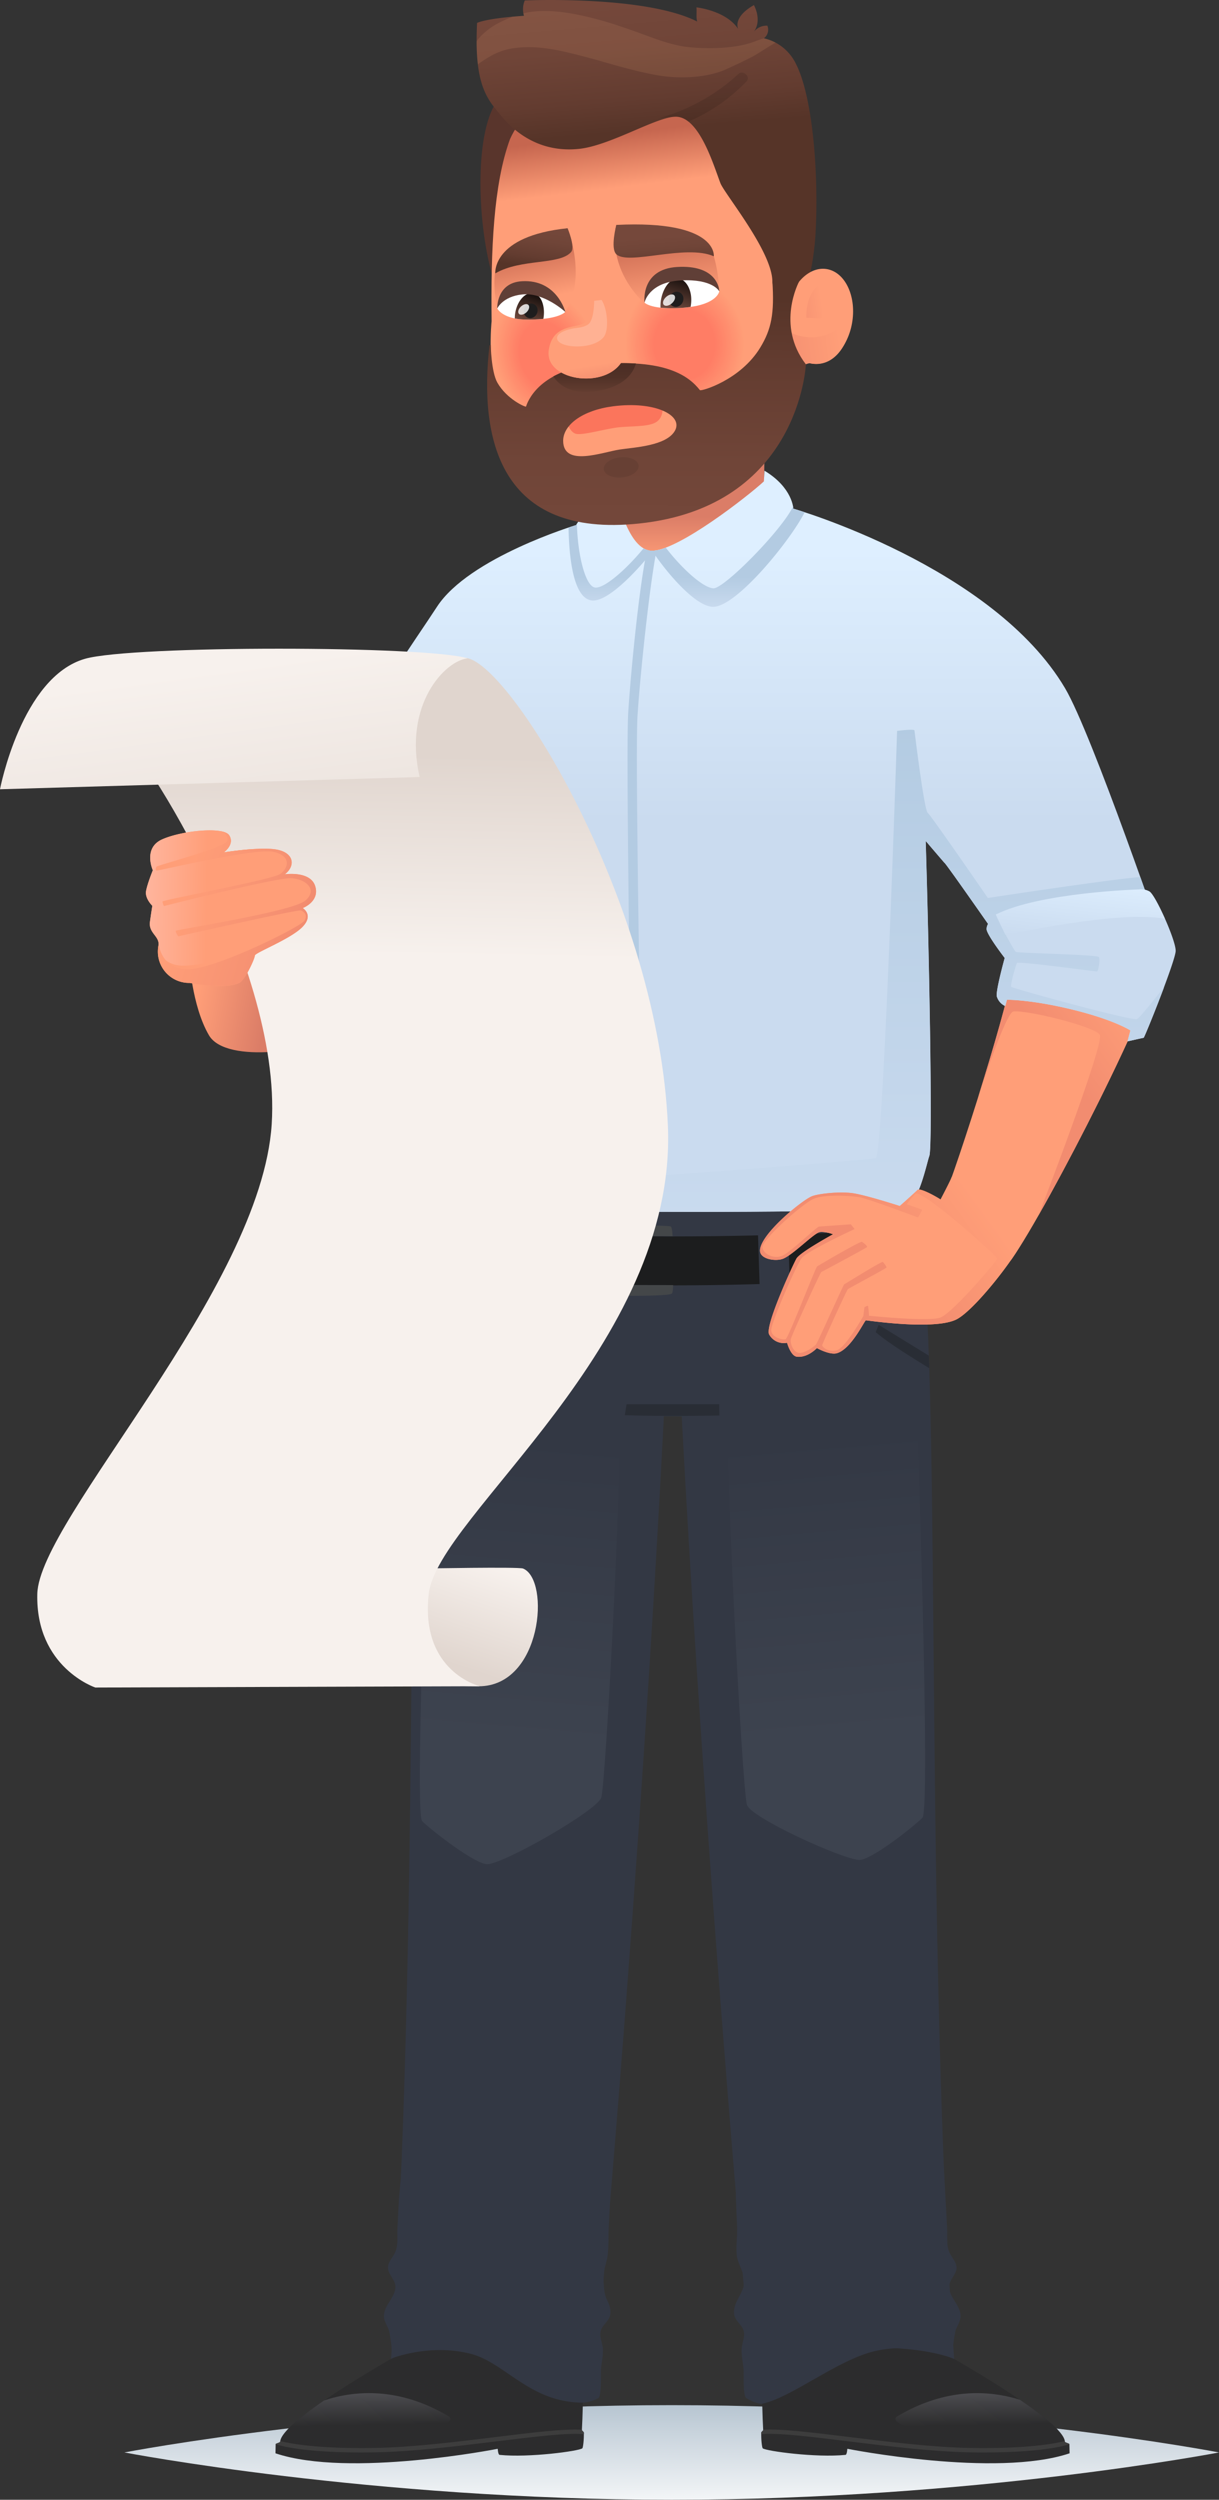 <svg xmlns="http://www.w3.org/2000/svg" xmlns:xlink="http://www.w3.org/1999/xlink" viewBox="0 0 706.68 1448.84"><rect x="0" y="0" width="706.68" height="1448.84" fill="#333333" stroke="none"/><defs><style>.cls-1{fill:url(#Áåçûìÿííûé_ãðàäèåíò_487);}.cls-2{fill:url(#Áåçûìÿííûé_ãðàäèåíò_487-2);}.cls-3{fill:#ff9e78;}.cls-4{fill:url(#Áåçûìÿííûé_ãðàäèåíò_11);}.cls-5{fill:#2c2c2d;}.cls-6{fill:#333844;}.cls-7{fill:#292d35;}.cls-8{fill:url(#Áåçûìÿííûé_ãðàäèåíò_6);}.cls-9{fill:#1c1d1e;}.cls-10{fill:url(#Áåçûìÿííûé_ãðàäèåíò_501);}.cls-11{fill:#3d3d3d;}.cls-12{fill:url(#Áåçûìÿííûé_ãðàäèåíò_486);}.cls-13{fill:url(#Áåçûìÿííûé_ãðàäèåíò_486-2);}.cls-14{fill:url(#Áåçûìÿííûé_ãðàäèåíò_501-2);}.cls-15{fill:url(#Áåçûìÿííûé_ãðàäèåíò_20);}.cls-16{fill:url(#Áåçûìÿííûé_ãðàäèåíò_20-2);}.cls-17{fill:url(#Áåçûìÿííûé_ãðàäèåíò_7);}.cls-18{fill:url(#Áåçûìÿííûé_ãðàäèåíò_7-2);}.cls-19{fill:url(#Áåçûìÿííûé_ãðàäèåíò_29);}.cls-20{fill:url(#Áåçûìÿííûé_ãðàäèåíò_29-2);}.cls-21{fill:#cadbef;}.cls-22{fill:url(#Áåçûìÿííûé_ãðàäèåíò_7-3);}.cls-23{fill:url(#Áåçûìÿííûé_ãðàäèåíò_6-2);}.cls-24{fill:url(#Áåçûìÿííûé_ãðàäèåíò_41);}.cls-25{fill:url(#Áåçûìÿííûé_ãðàäèåíò_41-2);}.cls-26{fill:url(#Áåçûìÿííûé_ãðàäèåíò_41-3);}.cls-27{fill:url(#Áåçûìÿííûé_ãðàäèåíò_440);}.cls-28{fill:url(#Áåçûìÿííûé_ãðàäèåíò_29-3);}.cls-29{fill:url(#Áåçûìÿííûé_ãðàäèåíò_29-4);}.cls-30{fill:#59352c;}.cls-31{fill:#3e1208;}.cls-32{fill:url(#Áåçûìÿííûé_ãðàäèåíò_16);}.cls-33{fill:url(#Áåçûìÿííûé_ãðàäèåíò_57);}.cls-34{opacity:0.44;}.cls-35{fill:#ff9d77;}.cls-36{fill:#ff9c77;}.cls-37{fill:#ff9b76;}.cls-38{fill:#ff9a76;}.cls-39{fill:#ff9975;}.cls-40{fill:#ff9875;}.cls-41{fill:#ff9774;}.cls-42{fill:#ff9674;}.cls-43{fill:#ff9573;}.cls-44{fill:#ff9472;}.cls-45{fill:#ff9372;}.cls-46{fill:#ff9271;}.cls-47{fill:#ff9171;}.cls-48{fill:#ff9070;}.cls-49{fill:#ff8f70;}.cls-50{fill:#ff8e6f;}.cls-51{fill:#ff8d6f;}.cls-52{fill:#ff8c6e;}.cls-53{fill:#ff8b6e;}.cls-54{fill:#ff8a6d;}.cls-55{fill:#ff896c;}.cls-56{fill:#ff886c;}.cls-57{fill:#ff876b;}.cls-58{fill:#ff866b;}.cls-59{fill:#ff856a;}.cls-60{fill:#ff846a;}.cls-61{fill:#ff8369;}.cls-62{fill:#ff8269;}.cls-63{fill:#ff8168;}.cls-64{fill:#ff8067;}.cls-65{fill:#ff7f67;}.cls-66{fill:#ff7e66;}.cls-67{fill:#ff7d66;}.cls-68{fill:#ff7c65;}.cls-69{fill:#ff7b65;}.cls-70{fill:#ff7a64;}.cls-71{fill:#ff7964;}.cls-72{fill:#ff7863;}.cls-73{fill:#ff7762;}.cls-74{fill:#ff7661;}.cls-75{fill:#ff7561;}.cls-76{fill:#ff7460;}.cls-77{fill:#ff7360;}.cls-78{fill:#ff725f;}.cls-79{fill:#ff715f;}.cls-80{fill:#ff705e;}.cls-81{fill:#ff6f5e;}.cls-82{fill:#ff6e5d;}.cls-83{fill:#ff6d5c;}.cls-84{fill:#ff6c5c;}.cls-85{fill:#ff6b5b;}.cls-86{fill:#ff6a5b;}.cls-87{fill:#ff695a;}.cls-88{fill:#ff685a;}.cls-89{fill:#ff6759;}.cls-90{fill:#ff6659;}.cls-91{fill:#ff6558;}.cls-92{fill:#ff6457;}.cls-93{fill:#ff6357;}.cls-94{fill:#ff6256;}.cls-95{fill:#ff6156;}.cls-96{fill:#ff6055;}.cls-97{fill:#ff5f55;}.cls-98{fill:#ff5e54;}.cls-99{fill:#ff5d54;}.cls-100{fill:#ff5c53;}.cls-101{fill:#ff5b53;}.cls-102{fill:#ff5a52;}.cls-103{fill:#ff5951;}.cls-104{fill:#ff5851;}.cls-105{fill:#ff5750;}.cls-106{fill:#ff5650;}.cls-107{fill:#ff554f;}.cls-108{fill:#ff544f;}.cls-109{fill:#ff534e;}.cls-110{fill:#ff524e;}.cls-111{fill:#ff514d;}.cls-112{fill:url(#Áåçûìÿííûé_ãðàäèåíò_29-5);}.cls-113{fill:url(#Áåçûìÿííûé_ãðàäèåíò_29-6);}.cls-114{fill:#7c302a;}.cls-115{fill:#ffbc80;}.cls-115,.cls-131{opacity:0.11;}.cls-116{fill:url(#Áåçûìÿííûé_ãðàäèåíò_16-2);}.cls-117{fill:url(#Áåçûìÿííûé_ãðàäèåíò_16-3);}.cls-118,.cls-128,.cls-130{fill:#fff;}.cls-119{fill:#fb755c;}.cls-120{fill:url(#Áåçûìÿííûé_ãðàäèåíò_12);}.cls-121{fill:url(#Áåçûìÿííûé_ãðàäèåíò_12-2);}.cls-122{fill:#603f37;}.cls-123{fill:url(#Áåçûìÿííûé_ãðàäèåíò_57-2);}.cls-124{fill:url(#Áåçûìÿííûé_ãðàäèåíò_57-3);}.cls-125{fill:url(#Áåçûìÿííûé_ãðàäèåíò_57-4);}.cls-126{fill:#1e1d1d;}.cls-127{fill:url(#Áåçûìÿííûé_ãðàäèåíò_24);}.cls-128{opacity:0.82;}.cls-129{fill:url(#Áåçûìÿííûé_ãðàäèåíò_29-7);}.cls-130{opacity:0.2;}.cls-132{opacity:0.08;}</style><linearGradient id="Áåçûìÿííûé_ãðàäèåíò_487" x1="130.99" y1="576.17" x2="90.65" y2="569.32" gradientTransform="matrix(1.01, 0, -0.01, 0.99, 30.02, 5.18)" gradientUnits="userSpaceOnUse"><stop offset="0" stop-color="#db7d67"/><stop offset="1" stop-color="#ff9e78"/></linearGradient><linearGradient id="Áåçûìÿííûé_ãðàäèåíò_487-2" x1="439.05" y1="299.47" x2="439.05" y2="325.65" gradientTransform="matrix(1, 0, 0.02, 1, -43.03, 0)" xlink:href="#Áåçûìÿííûé_ãðàäèåíò_487"/><linearGradient id="Áåçûìÿííûé_ãðàäèåíò_11" x1="389.41" y1="1459.82" x2="389.41" y2="1377.75" gradientUnits="userSpaceOnUse"><stop offset="0" stop-color="#fff"/><stop offset="1" stop-color="#a5b7c6"/></linearGradient><linearGradient id="Áåçûìÿííûé_ãðàäèåíò_6" x1="413.43" y1="319.23" x2="413.43" y2="476.29" gradientUnits="userSpaceOnUse"><stop offset="0" stop-color="#deefff"/><stop offset="1" stop-color="#cadbef"/></linearGradient><linearGradient id="Áåçûìÿííûé_ãðàäèåíò_501" x1="-2437.34" y1="1006.55" x2="-2422.1" y2="832.34" gradientTransform="matrix(-1, 0, 0, 1, -1948.78, 0)" gradientUnits="userSpaceOnUse"><stop offset="0" stop-color="#3d434f"/><stop offset="1" stop-color="#333844"/></linearGradient><linearGradient id="Áåçûìÿííûé_ãðàäèåíò_486" x1="213.41" y1="1378.43" x2="213.91" y2="1405.52" gradientUnits="userSpaceOnUse"><stop offset="0" stop-color="#5b5b60"/><stop offset="1" stop-color="#2c2c2d"/></linearGradient><linearGradient id="Áåçûìÿííûé_ãðàäèåíò_486-2" x1="565.7" y1="1378.4" x2="566.2" y2="1405.61" xlink:href="#Áåçûìÿííûé_ãðàäèåíò_486"/><linearGradient id="Áåçûìÿííûé_ãðàäèåíò_501-2" x1="292.59" y1="1008.34" x2="307.97" y2="832.46" gradientTransform="matrix(1, 0, 0, 1, 0, 0)" xlink:href="#Áåçûìÿííûé_ãðàäèåíò_501"/><linearGradient id="Áåçûìÿííûé_ãðàäèåíò_20" x1="321.44" y1="730.53" x2="349.82" y2="730.53" gradientUnits="userSpaceOnUse"><stop offset="0" stop-color="#5f6163"/><stop offset="1" stop-color="#444749"/></linearGradient><linearGradient id="Áåçûìÿííûé_ãðàäèåíò_20-2" x1="337.1" y1="729.63" x2="349.61" y2="729.63" xlink:href="#Áåçûìÿííûé_ãðàäèåíò_20"/><linearGradient id="Áåçûìÿííûé_ãðàäèåíò_7" x1="398.03" y1="334.47" x2="398.03" y2="353.3" gradientUnits="userSpaceOnUse"><stop offset="0" stop-color="#b3cbe2"/><stop offset="1" stop-color="#cadbef"/></linearGradient><linearGradient id="Áåçûìÿííûé_ãðàäèåíò_7-2" x1="372.2" y1="544.78" x2="372.2" y2="695.39" xlink:href="#Áåçûìÿííûé_ãðàäèåíò_7"/><linearGradient id="Áåçûìÿííûé_ãðàäèåíò_29" x1="615.72" y1="617.58" x2="659.72" y2="585.79" gradientUnits="userSpaceOnUse"><stop offset="0" stop-color="#f28c70"/><stop offset="1" stop-color="#ff9e78"/></linearGradient><linearGradient id="Áåçûìÿííûé_ãðàäèåíò_29-2" x1="559.12" y1="660.4" x2="559.13" y2="660.4" xlink:href="#Áåçûìÿííûé_ãðàäèåíò_29"/><linearGradient id="Áåçûìÿííûé_ãðàäèåíò_7-3" x1="460.05" y1="418.85" x2="460.05" y2="719.09" xlink:href="#Áåçûìÿííûé_ãðàäèåíò_7"/><linearGradient id="Áåçûìÿííûé_ãðàäèåíò_6-2" x1="628.92" y1="507.23" x2="624.71" y2="546.3" xlink:href="#Áåçûìÿííûé_ãðàäèåíò_6"/><linearGradient id="Áåçûìÿííûé_ãðàäèåíò_41" x1="235.14" y1="955.47" x2="255.12" y2="896.61" gradientUnits="userSpaceOnUse"><stop offset="0" stop-color="#e0d5ce"/><stop offset="1" stop-color="#f7f1ed"/></linearGradient><linearGradient id="Áåçûìÿííûé_ãðàäèåíò_41-2" x1="204.91" y1="436.88" x2="202.66" y2="553.33" xlink:href="#Áåçûìÿííûé_ãðàäèåíò_41"/><linearGradient id="Áåçûìÿííûé_ãðàäèåíò_41-3" x1="157.23" y1="576.97" x2="131.08" y2="386.83" xlink:href="#Áåçûìÿííûé_ãðàäèåíò_41"/><linearGradient id="Áåçûìÿííûé_ãðàäèåíò_440" x1="53.03" y1="520.55" x2="94.13" y2="520.76" gradientTransform="matrix(1.01, 0, -0.01, 0.99, 30.02, 5.18)" gradientUnits="userSpaceOnUse"><stop offset="0" stop-color="#ffb9a4"/><stop offset="1" stop-color="#ff9e78"/></linearGradient><linearGradient id="Áåçûìÿííûé_ãðàäèåíò_29-3" x1="148.5" y1="541.67" x2="79.19" y2="521.9" gradientTransform="matrix(1.01, 0, -0.01, 0.99, 30.02, 5.18)" xlink:href="#Áåçûìÿííûé_ãðàäèåíò_29"/><linearGradient id="Áåçûìÿííûé_ãðàäèåíò_29-4" x1="509.46" y1="731.16" x2="563.99" y2="691.76" xlink:href="#Áåçûìÿííûé_ãðàäèåíò_29"/><linearGradient id="Áåçûìÿííûé_ãðàäèåíò_16" x1="2171.3" y1="374.84" x2="2171.3" y2="405.59" gradientTransform="matrix(0.99, -0.12, 0.15, 0.99, -1860.43, -31.25)" gradientUnits="userSpaceOnUse"><stop offset="0" stop-color="#c6664f"/><stop offset="1" stop-color="#ff9e78"/></linearGradient><linearGradient id="Áåçûìÿííûé_ãðàäèåíò_57" x1="2201.09" y1="176.59" x2="2200.62" y2="252.43" gradientTransform="matrix(1, -0.09, 0.12, 0.99, -1848.91, 23.21)" gradientUnits="userSpaceOnUse"><stop offset="0" stop-color="#75483b"/><stop offset="0.35" stop-color="#704538"/><stop offset="0.75" stop-color="#633c30"/><stop offset="1" stop-color="#563428"/></linearGradient><linearGradient id="Áåçûìÿííûé_ãðàäèåíò_29-5" x1="2250.77" y1="514.31" x2="2294.24" y2="514.31" gradientTransform="matrix(0.99, -0.12, 0.15, 0.99, -1860.43, -31.25)" xlink:href="#Áåçûìÿííûé_ãðàäèåíò_29"/><linearGradient id="Áåçûìÿííûé_ãðàäèåíò_29-6" x1="2266.79" y1="493.04" x2="2286.85" y2="493.04" gradientTransform="matrix(0.99, -0.12, 0.15, 0.99, -1860.43, -31.25)" xlink:href="#Áåçûìÿííûé_ãðàäèåíò_29"/><linearGradient id="Áåçûìÿííûé_ãðàäèåíò_16-2" x1="383.69" y1="133.7" x2="390.01" y2="174.77" gradientTransform="matrix(1, 0, 0, 1, 0, 0)" xlink:href="#Áåçûìÿííûé_ãðàäèåíò_16"/><linearGradient id="Áåçûìÿííûé_ãðàäèåíò_16-3" x1="305.91" y1="139.89" x2="312.72" y2="173.23" gradientTransform="matrix(1, 0, 0, 1, 0, 0)" xlink:href="#Áåçûìÿííûé_ãðàäèåíò_16"/><linearGradient id="Áåçûìÿííûé_ãðàäèåíò_12" x1="305.13" y1="187.23" x2="312.68" y2="167.09" gradientUnits="userSpaceOnUse"><stop offset="0" stop-color="#704a3e"/><stop offset="1"/></linearGradient><linearGradient id="Áåçûìÿííûé_ãðàäèåíò_12-2" x1="390.52" y1="179.26" x2="397.92" y2="156.81" xlink:href="#Áåçûìÿííûé_ãðàäèåíò_12"/><linearGradient id="Áåçûìÿííûé_ãðàäèåíò_57-2" x1="2177.02" y1="-103.14" x2="2176.32" y2="-78.6" gradientTransform="matrix(0.89, 0.1, 0.08, 1.04, -1616.67, 19.98)" xlink:href="#Áåçûìÿííûé_ãðàäèåíò_57"/><linearGradient id="Áåçûìÿííûé_ãðàäèåíò_57-3" x1="2134.88" y1="311.01" x2="2134.32" y2="330.71" gradientTransform="matrix(1.06, -0.11, 0.25, 0.98, -1957.71, 67.39)" xlink:href="#Áåçûìÿííûé_ãðàäèåíò_57"/><linearGradient id="Áåçûìÿííûé_ãðàäèåíò_57-4" x1="374.13" y1="318.32" x2="375.02" y2="173.13" gradientTransform="matrix(1, 0, 0, 1, 0, 0)" xlink:href="#Áåçûìÿííûé_ãðàäèåíò_57"/><linearGradient id="Áåçûìÿííûé_ãðàäèåíò_24" x1="344.7" y1="212.64" x2="344.7" y2="227.61" gradientUnits="userSpaceOnUse"><stop offset="0" stop-color="#4c2e25"/><stop offset="0.39" stop-color="#513127"/><stop offset="0.83" stop-color="#5e3a2e"/><stop offset="1" stop-color="#663f32"/></linearGradient><linearGradient id="Áåçûìÿííûé_ãðàäèåíò_29-7" x1="2084.51" y1="517.28" x2="2084.15" y2="506.52" gradientTransform="matrix(0.99, -0.12, 0.15, 0.99, -1806.68, -37.94)" xlink:href="#Áåçûìÿííûé_ãðàäèåíò_29"/></defs><g id="Layer_2" data-name="Layer 2"><g id="Ñëîé_1" data-name="Ñëîé 1"><path class="cls-1" d="M109.5,554.68c.21.88,1.6,28.17,11.64,45.36s63.11,8.46,71.75-.21C216.69,576,174,544.74,173,542.09S109.5,554.68,109.5,554.68Z"/><path class="cls-2" d="M468.87,312.24a250,250,0,0,0-26.13-4.13l.57-64.14c.14-17.48-18.48-24.65-42.48-24.26h0c-23,.38-43,15-43.13,32.47l-.5,57.23a228.08,228.08,0,0,0-28.84,6.13L336,368.12H476.6Z"/><path class="cls-3" d="M519,319.69s59.27,30.79,77.17,57.48,75,156.79,75.72,177.17c.64,18.62-64.6,145.9-85.26,175.27-11.09,15.76-44.91-23.2-39.47-35.23,5.95-13.15,42.16-123.94,41.8-143.37-.32-17.48-79.31-112.62-79.31-112.62Z"/><path class="cls-4" d="M706.68,1421.41s-142,27.43-317.27,27.43-317.28-27.43-317.28-27.43S214.18,1394,389.41,1394,706.68,1421.41,706.68,1421.41Z"/><path class="cls-5" d="M244.21,1357.29c-1.06.53-80.88,44.11-81.78,57.83,0,.56-2.28,1-2.62,1.4l-.11,5.39c42.76,14.38,128.84-2.61,128.84-2.61s.2,3.43,1.06,3.52c17,1.74,46-2.19,48-3.8.4-.34,1-5,.84-9.1,0-.39-1.11-1.31-1.11-1.31.92-16.17.9-47.38,1-48.11C341.19,1346.46,250.77,1333.09,244.21,1357.29Z"/><path class="cls-5" d="M535.56,1357.29c1.06.53,80.88,44.11,81.78,57.83,0,.56,2.28,1,2.61,1.4l.12,5.39c-42.77,14.38-128.85-2.61-128.85-2.61s-.19,3.43-1.05,3.52c-17.05,1.74-46-2.19-48-3.8-.41-.34-1-5-.84-9.1,0-.39,1.11-1.31,1.11-1.31-.93-16.17-.9-47.38-1.05-48.11C438.58,1346.46,529,1333.09,535.56,1357.29Z"/><path class="cls-6" d="M344.61,1380.76c28.47-315.35,41.28-566.42,43.67-636.7l-143.56-15.9c-9.9,110.46-1.22,395.45-18,639,0,0,13.62-7.76,40.9-6.34,26,1.35,55.68,17.51,70.36,22Z"/><path class="cls-6" d="M436.13,1380.68c-28.47-315.35-42.07-566.34-44.45-636.62l143.55-15.9c9.91,110.46,1.14,395.51,17.9,639,0,0-14-6-40.82-6.4-15.17-.24-55.92,17.51-70.6,22Z"/><path class="cls-6" d="M246,697c-4.22,80.14-5.39,117.74-5.39,117.74s83.48,6.86,174,6.12c58.83-.48,109,3.89,112.87-20,3.45-21.62,6-47.43,8-102.25l-6-5.44c-14.72,1.51-63,7.17-141.53,6.19-86.29-1.08-124.56-6.67-135.48-7.61C250.86,691.55,246.11,695.33,246,697Z"/><path class="cls-7" d="M363.23,813.88l-1,6.36c23.89.81,54.83.17,54.83.17l-.12-6.54Z"/><path class="cls-8" d="M617.47,398.94c-41.79-70.77-157.56-104.13-157.56-104.13s-.35-12.14-16.74-22l-.33,6.2c-8.93,8.29-49.76,40.25-64.85,40.2-13.95,0-20.45-32-20.45-32s-16.46,5-23.59,17.12c0,0-62.05,18.74-80.63,47.36C231,386.07,121.14,538.89,159.13,579.47c28.85,30.82,86.26,24.09,86.26,24.09s-2.07,73.17.54,78.26,6.9,13.88,13,17.06c7.9,4.11,242.08,4.94,265.93.78,7.6-1.32,12.53-26.29,13.86-29.65,2.17-5.49-.36-127.16-2.09-182.59,6.29,7.36,10.82,12.65,10.82,12.62,0-1.09,39.23,55.4,39.23,55.4,42.09,2.87,89-5.36,89-5.36S633.24,425.66,617.47,398.94Z"/><path class="cls-7" d="M241.22,793.5c6.76-4.41,20.14-13.79,28.31-21.31-.91-1.29-1.84-2.57-2.76-3.85-4.71,3.48-20.24,14.22-25.3,17.71C241.39,788.5,241.3,791,241.22,793.5Z"/><path class="cls-9" d="M388,716.63c-75.31,0-122-3.35-142.54-5.27-2.51-.05-4.09,27.14-1.24,28.4,21.91,2,68.62,5.24,143.78,5.24,65.77,0,121.07-3.81,148.14-5.81,2.37.2,1.5-27.8-1.08-27.8C509.84,713.32,456,716.63,388,716.63Z"/><polygon class="cls-6" points="313.37 754.76 296.24 753.87 299.5 706.48 316.63 707.36 313.37 754.76"/><polygon class="cls-6" points="458.14 753.48 440.65 754.3 439.19 707.76 456.67 706.93 458.14 753.48"/><path class="cls-7" d="M509.39,767.87c-1.06,2.51-.71,1.71-1.72,4.25,8.25,7.06,23.22,16,31,20.87.06-3.35-.19-4.27-.24-7.29Z"/><path class="cls-10" d="M531.61,820.55s8,228.07,3.14,233S504.5,1078.68,497.8,1078c-10.83-1-62-24.32-64.75-31.83s-14-222.52-10-222.41S531.61,820.55,531.61,820.55Z"/><path class="cls-6" d="M426.59,1271c-.18,0,.7,19.34.74,20.45.2,5.2-.86,11-.15,16,.77,5.4,4.64,10,4.23,15.66-.25,3.53-2.26,6.65-3.86,9.81s-2.82,6.91-1.46,10.17c1.14,2.73,3.89,4.57,4.87,7.36,1.29,3.68-.79,7.18-1,10.81-.28,4,.88,8.44,1.14,12.57.13,2-.5,15,1.61,16.19s7,3.61,9.25,3.14c17.12-3.65,43.5-25.36,65.11-30.45,24.57-5.78,46.11,4.5,46.11,4.5-2.18-.62.37-15.68,1-17.16,1-2.29,2.43-4.47,2.67-7,.66-6.84-7.93-12.37-6.44-19.09.76-3.43,4.08-6.06,4.13-9.58,0-2.9-2.14-5.26-3.57-7.79-2.74-4.87-1.61-10-1.9-15.26s-.57-10.73-.86-16.09c0-.8-.9-15.1-.82-15.11Z"/><path class="cls-6" d="M353.85,1270.09c.18,0-1,21.11-1,22.22-.19,5.21.07,10.1-.64,15.12-.77,5.4-2.76,8.75-2.35,14.38.25,3.53.38,7.93,2,11.09s2.82,6.91,1.46,10.17c-1.14,2.73-3.89,4.57-4.87,7.36-1.29,3.68.79,7.18,1.05,10.81.28,4-.88,8.44-1.14,12.57-.12,2,.5,15-1.61,16.19a23.51,23.51,0,0,1-8.67,2.56c-30.93,0-45.27-23.21-65.12-28.29-24.46-6.26-46.68,2.92-46.68,2.92,2.18-.62-.37-15.68-1-17.16-1-2.29-2.43-4.47-2.67-7-.66-6.84,7.94-12.37,6.44-19.09-.76-3.43-4.08-6.06-4.13-9.58,0-2.9,2.14-5.26,3.57-7.79,2.74-4.87,1.61-10,1.9-15.26s.58-10.73.86-16.09c0-.8,1.48-16.28,1.39-16.29Z"/><path class="cls-11" d="M287.38,1412.48c-22.84,2.8-48.71,6-70.36,6.34-32.86.56-49-2.58-54.54-4,0,.11,0,.22,0,.32,0,.56-2.28,1-2.62,1.4v.15c2.83.93,16.45,4.74,49.47,4.74q3.72,0,7.79-.07c21.77-.37,47.72-3.55,70.61-6.36,22.15-2.72,41.29-5.07,50.76-4.16l0-.9c0-.39-1.11-1.31-1.11-1.31s0-.27,0-.4C327.21,1407.59,308.67,1409.86,287.38,1412.48Z"/><path class="cls-11" d="M492.37,1412.48c22.83,2.8,48.7,6,70.34,6.34,32.86.56,49-2.59,54.59-4,0,.1,0,.22,0,.32,0,.56,2.28,1,2.61,1.4v.14c-2.83.93-16.5,4.75-49.51,4.75-2.48,0-5.08,0-7.78-.07-21.77-.37-47.72-3.55-70.6-6.36-22.14-2.72-41.28-5.07-50.74-4.16,0-.3,0-.6,0-.9s1.11-1.31,1.11-1.31,0-.27,0-.4C452.55,1407.59,471.09,1409.86,492.37,1412.48Z"/><path class="cls-12" d="M259.94,1400.39c-28.3-16.8-53.81-15.12-72-9.15-9,6.15-16.79,12.13-21.33,17,6.3,1.49,17.63,3.12,37.69,3.62C244.19,1412.83,266.87,1404.5,259.94,1400.39Z"/><path class="cls-13" d="M613.24,1408.32c-4.61-5-12.66-11.1-21.9-17.4-18.1-5.7-43.19-7-71,9.47-6.93,4.11,15.75,12.44,55.62,11.45C595.59,1411.35,606.85,1409.78,613.24,1408.32Z"/><path class="cls-14" d="M249.71,820.55s-9.78,230-5,234.92,31.41,25.64,38.1,25c10.83-1.06,63-31,65.73-38.53s13.69-218.26,9.64-218.15S249.71,820.55,249.71,820.55Z"/><path class="cls-15" d="M389.91,716.49s-46.33-.54-46.33.46c0,0-.4,27,0,27.45s46.64.42,46.64.42,0,4.41-.79,5c-2.83,1.92-50.66,1.35-52,0s-.44-36.53.57-38.46,50-1.3,50.88-.5S389.91,716.49,389.91,716.49Z"/><path class="cls-16" d="M339.26,726.36s-.58,6.21-.21,6.63,11.6,0,11.87-.24a22.52,22.52,0,0,0,.11-6.15C350.81,726,339.68,725.94,339.26,726.36Z"/><path class="cls-17" d="M329.59,305.76c.23,13.73,2,41.24,13.66,42.28,9.48.85,26.94-18.18,35-28.54,7.54,11.44,24.42,31.78,34.85,32.2h.38c13.67,0,45.17-39.05,53-54.83-4.18-1.38-6.56-2.06-6.56-2.06a8.74,8.74,0,0,0-.13-1.11c0-.07,0-.13,0-.21-6.62,13.9-40.18,47.89-46.24,47.5-6.44-.42-19.1-12.48-27.58-23.59a23.62,23.62,0,0,1-7.93,1.81,9.83,9.83,0,0,1-4.94-1.42c-9.7,11.83-22.52,23.27-28,22.77-5.69-.51-10.19-18.7-10.66-36.9-.15.23-.3.45-.43.68,0,0-1.67.53-4.32,1.4Z"/><path class="cls-18" d="M380.6,318.94a14.74,14.74,0,0,1-2.61.27,8.9,8.9,0,0,1-2.91-.51c-4.67,22.2-9.28,69.87-10.84,93.41-1.82,27.7,2.66,243.47,1.54,290.47,1.39-.22,4.21.54,5.89.54h0c1.12-47-3.87-261.3-2.05-288.9C371.16,390.84,376.36,341.06,380.6,318.94Z"/><path class="cls-19" d="M663.69,580.65c-23.59-7.45-59-16-76-19.55-3.19,16.86-12.06,47.41-20.78,75.15,7.13-21.48,17.11-49.59,20.58-50,7.77-1,47,8.67,50.07,13.43S602.2,704.08,602.19,704.1C622,669.39,650,614.12,663.69,580.65Z"/><path class="cls-20" d="M559.12,660.42h0v0Z"/><path class="cls-21" d="M575.23,532.35s-3.31,2.93-3.31,6.11,10.51,16.77,10.51,16.77-5.53,19.92-4.52,22.47a8.86,8.86,0,0,0,4.83,5.39l1-3.65s13.81-.16,37.44,5.58c24.76,6,34.13,12.22,34.13,12.22l-1.69,6.32s8.79-2,9.35-2.06,18.33-44.28,18.59-50.26-11.83-32.88-15.27-34.59-5.78-1.16-5.78-1.16S600.18,519.1,575.23,532.35Z"/><path class="cls-22" d="M659.17,590.64c-2.52,1.33-72.28-17.77-72.94-18.7s2.65-12.6,3.31-13.79,45.75,5,46.42,4.91,2-6.9,1.06-8.36-46.95-2.25-48.11-3-11.7-20.5-11.57-21.7,88.9-13.38,88.9-13.38h0a13.13,13.13,0,0,0-2.57-.95c-.84-2.37-1.71-4.82-2.61-7.33-15,.95-88.38,12.12-88.38,12.12s-32.78-47.65-34.85-49.31-7.44-45.71-7.7-47.8c-.12-1-10.07.27-10.07.27S512.2,670,507.67,671.24,377.46,682,368.78,682.09s-88-21.7-88-21.7l-34.86,5.07c-.59,8.37-.73,14.85.05,16.36,2.6,5.09,6.9,13.88,13,17.06,7.9,4.11,242.08,4.94,265.93.78,7.6-1.32,12.53-26.29,13.86-29.65,2.17-5.49-.36-127.16-2.09-182.59,6.29,7.36,10.82,12.65,10.82,12.62,0-.65,14,19.3,25.32,35.44a6.31,6.31,0,0,0-.85,3c0,3.18,10.51,16.77,10.51,16.77s-5.53,19.92-4.52,22.47a8.86,8.86,0,0,0,4.83,5.39l1-3.65s13.81-.15,37.44,5.58c24.76,6,34.13,12.22,34.13,12.22l-1.69,6.32s8.79-2,9.35-2.06c.27,0,6.59-15.39,11.78-29.24C669.8,578.33,661,589.68,659.17,590.64Z"/><path class="cls-23" d="M675.32,532.48c-3.43-7.73-7.35-15-9.08-15.83-3.44-1.71-5.78-1.16-5.78-1.16s-57.62,1.69-83.12,14.54c1.76,3.79,5.48,11.75,5.48,11.75C585.48,541.8,647.18,527.47,675.32,532.48Z"/><path class="cls-24" d="M245.16,909.11s55.51-1.06,58.08,0c15.91,6.57,11,68.25-25.75,68.25S160,966.09,159.8,965.43,245.16,909.11,245.16,909.11Z"/><path class="cls-25" d="M18.3,428.7S27,388.42,55.91,381.41s198.14-2.94,214.77,0c26.41,4.7,111.26,143.86,116.52,271.35s-133.54,225.78-138.65,271,29.61,53.56,29.61,53.56l-222.91.76s-34.64-11.6-33.63-54.23c1-43.25,129.76-176.72,135.89-272.26S75.12,422.74,68.1,424.5,18.3,428.7,18.3,428.7Z"/><path class="cls-26" d="M271.15,381.58c-23.8-7.39-194.26-7.63-221.86.25C12.41,392.36,0,457.45,0,457.45l243.29-7.09C233.6,408.34,258.13,382.78,271.15,381.58Z"/><path class="cls-3" d="M182.72,513.57c-2.83-9-17.62-6.83-17.62-6.83,5.67-4.24,5.91-11.52-3.21-14s-32.19,1.32-32.19,1.32,6.49-4.47,3.23-9.83-27.83-2.74-39,2.31S88.6,504.4,88.6,504.4s-3.13,7.6-3.92,12S88.32,525,88.32,525s-.55,3.18-1.39,9.25,4.64,8,5,12.43a8.33,8.33,0,0,1-.17,1.84A18.14,18.14,0,0,0,110,569.7s20.17,4,28.73,0c3.14-1.48,9.07-14.19,9-15.84s20.47-9.43,27.47-16.48.3-11.07.3-11.07S185.55,522.54,182.72,513.57Z"/><path class="cls-27" d="M153.77,545c1.9-2.28-.79-32.75-8.41-52.8-8.15.6-15.66,1.84-15.66,1.84s6.49-4.47,3.23-9.83-27.83-2.74-39,2.31S88.6,504.4,88.6,504.4s-3.13,7.6-3.92,12S88.32,525,88.32,525s-.55,3.18-1.39,9.25,4.64,8,5,12.43a5.73,5.73,0,0,1-.06,1.1,9,9,0,0,0,3.19,8,16.71,16.71,0,0,0,5.78,3.19C114.2,563.13,151,548.35,153.77,545Z"/><path class="cls-28" d="M182.72,513.57c-2.83-9-17.62-6.83-17.62-6.83,5.67-4.24,5.91-11.52-3.21-14s-32.19,1.32-32.19,1.32,6.49-4.47,3.23-9.83c-.72-1.19-2.48-2-4.91-2.45,0,0,4.49,1.71,3.8,5.49s-40.46,14.24-41,15-.89,2.11,0,2.32,56.92-13.19,67.65-10.87,8.7,9.59,3.92,12.86-68,15-68.15,15.93a6.12,6.12,0,0,0,.83,2.64s65-16.57,73.64-16.14,15.74,6.64,8.23,13S102.5,538.81,102,539.44s1.32,3.27,1.32,3.27S173,527,174.45,527.66s4.17,2.32,2.08,5.9-49.35,27-66.31,28.17-18.27-15-18.27-15a8.33,8.33,0,0,1-.17,1.84A18.14,18.14,0,0,0,110,569.7s19.57,3.82,28.73,0c3.21-1.34,9.07-14.19,9-15.84s20.47-9.43,27.47-16.48.3-11.07.3-11.07S185.55,522.54,182.72,513.57Z"/><path class="cls-3" d="M545.9,696.73c-.95-.73-12.43-8.72-14-7.07S521.63,699,521.63,699s-19.64-6.34-27.25-7.43-20.06.26-23.77,1.8c-6,2.48-30.68,22.67-30,31.83.35,4.56,8.71,5.94,13,4.48,5.84-2,18.41-15.23,21.74-15.59s7.61,1.28,7.61,1.28-19.18,10.44-21.24,14.1-18.53,39.28-15.82,44a9.68,9.68,0,0,0,10.37,4.78s2.07,7.65,5.69,8.09c6.29.76,11.62-5,11.62-5s7.32,4.11,11.47,3c8.47-2.31,16.15-19.09,16.94-19.09s40.89,6.11,53.09-.85,39-43,37.47-46.27S553.36,681.24,552.7,683C551.79,685.4,545.9,696.73,545.9,696.73Z"/><path class="cls-29" d="M592.56,718.16c-1.59-3.29-40.17-37.74-40.83-36-.92,2.43-6.48,13-6.48,13-1-.74-11.78-7.11-13.36-5.46S521.63,699,521.63,699s-19.64-6.34-27.25-7.43-20.06.26-23.77,1.8c-6,2.48-30.68,22.67-30,31.83.35,4.56,8.71,5.94,13,4.48,5.84-2,18.41-15.23,21.74-15.59s7.61,1.28,7.61,1.28-19.18,10.44-21.24,14.1-18.53,39.28-15.82,44a9.68,9.68,0,0,0,10.37,4.78s2.07,7.65,5.69,8.09c6.29.76,11.62-5,11.62-5s7.32,4.11,11.47,3c8.47-2.31,16.15-19.09,16.94-19.09s40.89,6.11,53.09-.85S594.14,721.46,592.56,718.16Zm-47.43,45.49c-7,2.51-41.39-1.07-41.39-1.07a53.12,53.12,0,0,0-.48-5.61c-.23-.47-2.14.72-2.14.72l-.6,5S490.1,781.41,485,782.62s-8.46-2-8.34-3,14.19-31.85,14.9-32.45,22.07-11.93,22.31-12.5-1.43-2.53-2-3.24-22.06,12.88-22.42,12.88-15.27,33.4-16.34,34.83-7.28,5.72-10.38,4.89-4.65-5.49-4.29-7.75,17.17-38.77,17.65-39,25.88-13.83,26.48-14.43-2-2.51-2.86-3.1-25.05,13.6-26,14.26-16.7,41.56-18.25,42.16-8.25-.86-8.35-5.25,14.56-37.69,17.66-41.75,30.65-16.82,30.65-16.82l-2.15-2.74s-17.17,1.19-18.48,1.31-16.34,14.67-21.12,16.82-10.85-.6-11.68-4.65,23.25-25.53,29.7-28.27,20.87-1.79,26.12-1,34.35,11.81,34.35,11.81,2.74-4.29,2.27-4.53-7.88-2.86-8.59-3,4.86-6.5,5.41-6.43c7.29.92,47,36.56,46.85,37.83S552.17,761.15,545.13,763.65Z"/><path class="cls-30" d="M285.13,158.79s2.21-67.65,15.69-85.3c0,0-8.9-19.75-11.84-16.08C275.2,74.63,276.27,126.7,285.13,158.79Z"/><path class="cls-31" d="M312.13,36.89s0-.16-.11-.44C312.09,36.74,312.13,36.89,312.13,36.89Z"/><path class="cls-32" d="M428.38,70.45C418.09,36.54,318.07,30.33,295.65,80.67,286.11,106.56,284.49,145,285,186.25h0S272.19,299.38,369.45,290.6c86.28-7.8,103-51.75,90.36-114.64h0C455.11,140.33,439.25,96.23,428.38,70.45Z"/><path class="cls-33" d="M461.19,36.55a27.36,27.36,0,0,0-18.34-14.36,6.16,6.16,0,0,0,2-7.3,9.36,9.36,0,0,0-7.8,3.52c4.92-6.89,0-15.46,0-15.46C424.28,10.25,428,16.89,428,16.89,421,6.07,403.73,4.27,403.73,4.27c.31,1.61-.29,6.72.49,8.24C374.08-2.85,304.22.26,304.22.26a13.18,13.18,0,0,0-.45,8.89c-22.7,1.54-27.2,4.15-27.2,4.15-1.3,27.36,2.28,39.93,10.88,50,3.22,3.9,18.12,26.06,48.09,23,18.39-1.85,45.78-19.12,56.67-18.64,13.21.59,21.24,27.38,25.4,38.44,2.3,6.14,29.85,39.3,30.15,56.85.18,10.48,21-.3,21-.3a156.12,156.12,0,0,0,4.09-28.46C474.54,102.58,471.57,56.44,461.19,36.55Z"/><g class="cls-34"><ellipse class="cls-3" cx="396.85" cy="199.47" rx="34.86" ry="39.46" transform="translate(-4.36 8.93) rotate(-1.28)"/><ellipse class="cls-35" cx="396.85" cy="199.47" rx="34.64" ry="39.2" transform="translate(-4.37 8.93) rotate(-1.28)"/><ellipse class="cls-36" cx="396.85" cy="199.47" rx="34.41" ry="38.95" transform="translate(-4.36 8.93) rotate(-1.28)"/><ellipse class="cls-37" cx="396.85" cy="199.47" rx="34.19" ry="38.7" transform="translate(-4.36 8.93) rotate(-1.28)"/><ellipse class="cls-38" cx="396.85" cy="199.47" rx="33.97" ry="38.44" transform="translate(-4.36 8.93) rotate(-1.28)"/><ellipse class="cls-39" cx="396.85" cy="199.47" rx="33.74" ry="38.19" transform="translate(-4.36 8.93) rotate(-1.28)"/><ellipse class="cls-40" cx="396.85" cy="199.47" rx="33.52" ry="37.94" transform="translate(-4.36 8.93) rotate(-1.28)"/><ellipse class="cls-41" cx="396.85" cy="199.47" rx="33.3" ry="37.69" transform="translate(-4.36 8.93) rotate(-1.28)"/><ellipse class="cls-42" cx="396.85" cy="199.47" rx="33.07" ry="37.43" transform="translate(-4.36 8.93) rotate(-1.28)"/><ellipse class="cls-43" cx="396.85" cy="199.47" rx="32.85" ry="37.18" transform="translate(-4.36 8.93) rotate(-1.28)"/><ellipse class="cls-44" cx="396.85" cy="199.47" rx="32.63" ry="36.93" transform="translate(-4.36 8.93) rotate(-1.28)"/><ellipse class="cls-45" cx="396.85" cy="199.47" rx="32.4" ry="36.67" transform="translate(-4.36 8.93) rotate(-1.28)"/><ellipse class="cls-46" cx="396.85" cy="199.47" rx="32.18" ry="36.42" transform="translate(-4.36 8.92) rotate(-1.28)"/><ellipse class="cls-47" cx="396.85" cy="199.47" rx="31.96" ry="36.17" transform="translate(-4.36 8.93) rotate(-1.28)"/><ellipse class="cls-48" cx="396.85" cy="199.47" rx="31.73" ry="35.92" transform="translate(-4.36 8.93) rotate(-1.28)"/><ellipse class="cls-49" cx="396.85" cy="199.47" rx="31.51" ry="35.66" transform="translate(-4.36 8.93) rotate(-1.28)"/><ellipse class="cls-50" cx="396.85" cy="199.47" rx="31.29" ry="35.41" transform="translate(-4.36 8.93) rotate(-1.28)"/><ellipse class="cls-51" cx="396.85" cy="199.47" rx="31.06" ry="35.16" transform="translate(-4.36 8.93) rotate(-1.28)"/><ellipse class="cls-52" cx="396.85" cy="199.47" rx="30.84" ry="34.9" transform="translate(-4.36 8.93) rotate(-1.28)"/><ellipse class="cls-53" cx="396.85" cy="199.47" rx="30.62" ry="34.65" transform="translate(-4.36 8.93) rotate(-1.28)"/><ellipse class="cls-54" cx="396.85" cy="199.47" rx="30.39" ry="34.4" transform="translate(-4.36 8.93) rotate(-1.28)"/><ellipse class="cls-55" cx="396.85" cy="199.47" rx="30.17" ry="34.14" transform="translate(-4.36 8.93) rotate(-1.28)"/><ellipse class="cls-56" cx="396.85" cy="199.47" rx="29.95" ry="33.89" transform="translate(-4.36 8.93) rotate(-1.28)"/><ellipse class="cls-57" cx="396.85" cy="199.47" rx="29.72" ry="33.64" transform="translate(-4.36 8.93) rotate(-1.28)"/><ellipse class="cls-58" cx="396.85" cy="199.47" rx="29.5" ry="33.39" transform="translate(-4.36 8.92) rotate(-1.28)"/><ellipse class="cls-59" cx="396.85" cy="199.47" rx="29.27" ry="33.13" transform="translate(-4.36 8.93) rotate(-1.28)"/><ellipse class="cls-60" cx="396.85" cy="199.47" rx="29.05" ry="32.88" transform="translate(-4.36 8.93) rotate(-1.28)"/><ellipse class="cls-61" cx="396.85" cy="199.47" rx="28.83" ry="32.63" transform="translate(-4.36 8.93) rotate(-1.28)"/><ellipse class="cls-62" cx="396.85" cy="199.47" rx="28.6" ry="32.37" transform="translate(-4.37 8.93) rotate(-1.28)"/><ellipse class="cls-63" cx="396.85" cy="199.47" rx="28.38" ry="32.12" transform="translate(-4.36 8.93) rotate(-1.28)"/><ellipse class="cls-64" cx="396.85" cy="199.47" rx="28.16" ry="31.87" transform="matrix(1, -0.02, 0.02, 1, -4.36, 8.93)"/><ellipse class="cls-65" cx="396.85" cy="199.47" rx="27.93" ry="31.62" transform="translate(-4.37 8.93) rotate(-1.28)"/><ellipse class="cls-66" cx="396.85" cy="199.47" rx="27.71" ry="31.36" transform="matrix(1, -0.02, 0.02, 1, -4.36, 8.93)"/><ellipse class="cls-67" cx="396.85" cy="199.47" rx="27.49" ry="31.11" transform="translate(-4.36 8.93) rotate(-1.28)"/><ellipse class="cls-68" cx="396.85" cy="199.47" rx="27.26" ry="30.86" transform="translate(-4.36 8.93) rotate(-1.28)"/><ellipse class="cls-69" cx="396.85" cy="199.47" rx="27.04" ry="30.6" transform="translate(-4.36 8.93) rotate(-1.28)"/><ellipse class="cls-70" cx="396.85" cy="199.47" rx="26.82" ry="30.35" transform="matrix(1, -0.02, 0.02, 1, -4.36, 8.93)"/><ellipse class="cls-71" cx="396.85" cy="199.47" rx="26.59" ry="30.1" transform="translate(-4.36 8.93) rotate(-1.28)"/><ellipse class="cls-72" cx="396.85" cy="199.47" rx="26.37" ry="29.85" transform="translate(-4.36 8.93) rotate(-1.28)"/><ellipse class="cls-73" cx="396.85" cy="199.47" rx="26.15" ry="29.59" transform="translate(-4.36 8.93) rotate(-1.28)"/><ellipse class="cls-73" cx="396.85" cy="199.47" rx="25.92" ry="29.34" transform="translate(-4.36 8.93) rotate(-1.28)"/><ellipse class="cls-74" cx="396.85" cy="199.47" rx="25.7" ry="29.09" transform="translate(-4.36 8.92) rotate(-1.28)"/><ellipse class="cls-75" cx="396.85" cy="199.47" rx="25.48" ry="28.83" transform="translate(-4.36 8.93) rotate(-1.28)"/><ellipse class="cls-76" cx="396.85" cy="199.47" rx="25.25" ry="28.58" transform="translate(-4.36 8.93) rotate(-1.28)"/><ellipse class="cls-77" cx="396.85" cy="199.47" rx="25.03" ry="28.33" transform="translate(-4.36 8.93) rotate(-1.28)"/><ellipse class="cls-78" cx="396.85" cy="199.47" rx="24.81" ry="28.07" transform="translate(-4.37 8.93) rotate(-1.28)"/><ellipse class="cls-79" cx="396.85" cy="199.47" rx="24.58" ry="27.82" transform="translate(-4.36 8.92) rotate(-1.28)"/><ellipse class="cls-80" cx="396.85" cy="199.47" rx="24.36" ry="27.57" transform="translate(-4.36 8.93) rotate(-1.28)"/><ellipse class="cls-81" cx="396.85" cy="199.47" rx="24.14" ry="27.32" transform="translate(-4.37 8.93) rotate(-1.28)"/><ellipse class="cls-82" cx="396.85" cy="199.47" rx="23.91" ry="27.06" transform="translate(-4.36 8.93) rotate(-1.28)"/><ellipse class="cls-83" cx="396.85" cy="199.47" rx="23.69" ry="26.81" transform="translate(-4.36 8.92) rotate(-1.28)"/><ellipse class="cls-84" cx="396.85" cy="199.47" rx="23.46" ry="26.56" transform="translate(-4.36 8.93) rotate(-1.28)"/><ellipse class="cls-85" cx="396.85" cy="199.47" rx="23.24" ry="26.3" transform="translate(-4.36 8.93) rotate(-1.28)"/><ellipse class="cls-86" cx="396.85" cy="199.47" rx="23.02" ry="26.05" transform="translate(-4.36 8.93) rotate(-1.28)"/><ellipse class="cls-87" cx="396.85" cy="199.47" rx="22.79" ry="25.8" transform="translate(-4.36 8.93) rotate(-1.28)"/><ellipse class="cls-88" cx="396.85" cy="199.47" rx="22.57" ry="25.55" transform="matrix(1, -0.02, 0.02, 1, -4.36, 8.93)"/><ellipse class="cls-89" cx="396.85" cy="199.47" rx="22.35" ry="25.29" transform="translate(-4.36 8.92) rotate(-1.28)"/><ellipse class="cls-90" cx="396.85" cy="199.47" rx="22.12" ry="25.04" transform="translate(-4.36 8.93) rotate(-1.28)"/><ellipse class="cls-91" cx="396.85" cy="199.47" rx="21.9" ry="24.79" transform="translate(-4.37 8.93) rotate(-1.28)"/><ellipse class="cls-92" cx="396.85" cy="199.47" rx="21.68" ry="24.53" transform="translate(-4.36 8.92) rotate(-1.28)"/><ellipse class="cls-93" cx="396.85" cy="199.47" rx="21.45" ry="24.28" transform="translate(-4.37 8.93) rotate(-1.28)"/><ellipse class="cls-94" cx="396.85" cy="199.47" rx="21.23" ry="24.03" transform="translate(-4.36 8.93) rotate(-1.28)"/><ellipse class="cls-95" cx="396.85" cy="199.47" rx="21.01" ry="23.78" transform="translate(-4.36 8.93) rotate(-1.28)"/><ellipse class="cls-96" cx="396.85" cy="199.47" rx="20.78" ry="23.52" transform="translate(-4.36 8.93) rotate(-1.28)"/><ellipse class="cls-97" cx="396.85" cy="199.47" rx="20.56" ry="23.27" transform="translate(-4.36 8.93) rotate(-1.28)"/><ellipse class="cls-98" cx="396.85" cy="199.47" rx="20.34" ry="23.02" transform="translate(-4.36 8.93) rotate(-1.28)"/><ellipse class="cls-99" cx="396.85" cy="199.47" rx="20.11" ry="22.76" transform="translate(-4.36 8.93) rotate(-1.28)"/><ellipse class="cls-100" cx="396.85" cy="199.47" rx="19.89" ry="22.51" transform="translate(-4.36 8.92) rotate(-1.28)"/><ellipse class="cls-101" cx="396.85" cy="199.47" rx="19.67" ry="22.26" transform="translate(-4.36 8.93) rotate(-1.28)"/><ellipse class="cls-102" cx="396.85" cy="199.47" rx="19.44" ry="22" transform="translate(-4.36 8.93) rotate(-1.28)"/><ellipse class="cls-103" cx="396.85" cy="199.47" rx="19.22" ry="21.75" transform="translate(-4.36 8.93) rotate(-1.28)"/><ellipse class="cls-104" cx="396.85" cy="199.47" rx="19" ry="21.5" transform="translate(-4.36 8.93) rotate(-1.28)"/><ellipse class="cls-105" cx="396.85" cy="199.47" rx="18.77" ry="21.25" transform="translate(-4.36 8.93) rotate(-1.28)"/><ellipse class="cls-106" cx="396.85" cy="199.47" rx="18.55" ry="20.99" transform="translate(-4.36 8.93) rotate(-1.28)"/><ellipse class="cls-107" cx="396.85" cy="199.47" rx="18.32" ry="20.74" transform="translate(-4.36 8.93) rotate(-1.28)"/><ellipse class="cls-108" cx="396.85" cy="199.47" rx="18.1" ry="20.49" transform="translate(-4.37 8.93) rotate(-1.28)"/><ellipse class="cls-109" cx="396.85" cy="199.47" rx="17.88" ry="20.23" transform="translate(-4.36 8.92) rotate(-1.28)"/><ellipse class="cls-110" cx="396.85" cy="199.47" rx="17.65" ry="19.98" transform="translate(-4.36 8.92) rotate(-1.28)"/><ellipse class="cls-111" cx="396.85" cy="199.47" rx="17.43" ry="19.73" transform="matrix(1, -0.02, 0.02, 1, -4.37, 8.93)"/></g><ellipse class="cls-3" cx="475.01" cy="183.32" rx="27.72" ry="19.3" transform="translate(224.76 626.74) rotate(-81.66)"/><path class="cls-112" d="M485.62,190.33c-8.79,7.1-21.56,6.31-29.76,1.06-2.27,8.12.22,24.06.22,24.06s12.26-5.14,13.37-4.9c12.25,2.63,21.14-7.61,24-22.62a38.85,38.85,0,0,0,.52-11.26A23.49,23.49,0,0,1,485.62,190.33Z"/><path class="cls-113" d="M467.41,184.16l9.23.36c-2-14.21,8-20,8-20C466.59,160.07,467.41,184.16,467.41,184.16Z"/><path class="cls-114" d="M409.73,217.13l0,.07A.31.31,0,0,0,409.73,217.13Z"/><g class="cls-34"><ellipse class="cls-3" cx="316.62" cy="206.26" rx="29.91" ry="39.25" transform="translate(-46.31 101.03) rotate(-16.91)"/><ellipse class="cls-35" cx="316.62" cy="206.26" rx="29.72" ry="39" transform="translate(-46.31 101.02) rotate(-16.91)"/><ellipse class="cls-36" cx="316.62" cy="206.26" rx="29.53" ry="38.75" transform="translate(-46.31 101.02) rotate(-16.91)"/><ellipse class="cls-37" cx="316.62" cy="206.26" rx="29.34" ry="38.5" transform="translate(-46.31 101.02) rotate(-16.91)"/><ellipse class="cls-38" cx="316.62" cy="206.26" rx="29.15" ry="38.25" transform="translate(-46.31 101.02) rotate(-16.91)"/><ellipse class="cls-39" cx="316.62" cy="206.26" rx="28.96" ry="38" transform="translate(-46.31 101.03) rotate(-16.91)"/><ellipse class="cls-40" cx="316.62" cy="206.26" rx="28.76" ry="37.74" transform="translate(-46.31 101.02) rotate(-16.91)"/><ellipse class="cls-41" cx="316.62" cy="206.26" rx="28.57" ry="37.49" transform="matrix(0.96, -0.29, 0.29, 0.96, -46.31, 101.02)"/><ellipse class="cls-42" cx="316.62" cy="206.26" rx="28.38" ry="37.24" transform="translate(-46.31 101.02) rotate(-16.91)"/><ellipse class="cls-43" cx="316.62" cy="206.26" rx="28.19" ry="36.99" transform="translate(-46.31 101.03) rotate(-16.91)"/><ellipse class="cls-44" cx="316.62" cy="206.26" rx="28" ry="36.74" transform="translate(-46.31 101.03) rotate(-16.91)"/><ellipse class="cls-45" cx="316.62" cy="206.26" rx="27.8" ry="36.49" transform="translate(-46.31 101.02) rotate(-16.91)"/><ellipse class="cls-46" cx="316.62" cy="206.26" rx="27.61" ry="36.23" transform="translate(-46.31 101.02) rotate(-16.91)"/><ellipse class="cls-47" cx="316.62" cy="206.26" rx="27.42" ry="35.98" transform="translate(-46.31 101.02) rotate(-16.91)"/><ellipse class="cls-48" cx="316.62" cy="206.26" rx="27.23" ry="35.73" transform="translate(-46.31 101.02) rotate(-16.91)"/><ellipse class="cls-49" cx="316.62" cy="206.26" rx="27.04" ry="35.48" transform="translate(-46.31 101.02) rotate(-16.91)"/><ellipse class="cls-50" cx="316.62" cy="206.26" rx="26.85" ry="35.23" transform="translate(-46.31 101.03) rotate(-16.91)"/><ellipse class="cls-51" cx="316.62" cy="206.26" rx="26.65" ry="34.98" transform="translate(-46.31 101.02) rotate(-16.91)"/><ellipse class="cls-52" cx="316.62" cy="206.26" rx="26.46" ry="34.72" transform="matrix(0.96, -0.29, 0.29, 0.96, -46.31, 101.02)"/><ellipse class="cls-53" cx="316.62" cy="206.26" rx="26.27" ry="34.47" transform="translate(-46.31 101.03) rotate(-16.91)"/><ellipse class="cls-54" cx="316.62" cy="206.26" rx="26.08" ry="34.22" transform="translate(-46.31 101.02) rotate(-16.91)"/><ellipse class="cls-55" cx="316.62" cy="206.26" rx="25.89" ry="33.97" transform="translate(-46.31 101.02) rotate(-16.91)"/><ellipse class="cls-56" cx="316.62" cy="206.26" rx="25.7" ry="33.72" transform="translate(-46.31 101.02) rotate(-16.91)"/><ellipse class="cls-57" cx="316.62" cy="206.26" rx="25.5" ry="33.47" transform="translate(-46.31 101.03) rotate(-16.91)"/><ellipse class="cls-58" cx="316.62" cy="206.26" rx="25.31" ry="33.21" transform="matrix(0.96, -0.29, 0.29, 0.96, -46.31, 101.03)"/><ellipse class="cls-59" cx="316.62" cy="206.26" rx="25.12" ry="32.96" transform="matrix(0.96, -0.29, 0.29, 0.96, -46.31, 101.02)"/><ellipse class="cls-60" cx="316.62" cy="206.26" rx="24.93" ry="32.71" transform="translate(-46.31 101.02) rotate(-16.91)"/><ellipse class="cls-61" cx="316.62" cy="206.26" rx="24.74" ry="32.46" transform="translate(-46.31 101.02) rotate(-16.91)"/><ellipse class="cls-62" cx="316.62" cy="206.26" rx="24.55" ry="32.21" transform="translate(-46.31 101.02) rotate(-16.91)"/><ellipse class="cls-63" cx="316.62" cy="206.26" rx="24.35" ry="31.96" transform="translate(-46.31 101.02) rotate(-16.91)"/><ellipse class="cls-64" cx="316.62" cy="206.26" rx="24.16" ry="31.71" transform="translate(-46.31 101.03) rotate(-16.91)"/><ellipse class="cls-65" cx="316.62" cy="206.26" rx="23.97" ry="31.45" transform="translate(-46.31 101.02) rotate(-16.91)"/><ellipse class="cls-66" cx="316.62" cy="206.26" rx="23.78" ry="31.2" transform="translate(-46.31 101.02) rotate(-16.91)"/><ellipse class="cls-67" cx="316.62" cy="206.26" rx="23.59" ry="30.95" transform="matrix(0.96, -0.29, 0.29, 0.96, -46.31, 101.03)"/><ellipse class="cls-68" cx="316.62" cy="206.26" rx="23.39" ry="30.7" transform="translate(-46.31 101.03) rotate(-16.91)"/><ellipse class="cls-69" cx="316.62" cy="206.26" rx="23.2" ry="30.45" transform="translate(-46.31 101.02) rotate(-16.91)"/><ellipse class="cls-70" cx="316.62" cy="206.26" rx="23.01" ry="30.2" transform="translate(-46.31 101.02) rotate(-16.91)"/><ellipse class="cls-71" cx="316.62" cy="206.26" rx="22.82" ry="29.94" transform="translate(-46.31 101.02) rotate(-16.91)"/><ellipse class="cls-72" cx="316.62" cy="206.26" rx="22.63" ry="29.69" transform="translate(-46.31 101.03) rotate(-16.91)"/><ellipse class="cls-73" cx="316.62" cy="206.26" rx="22.44" ry="29.44" transform="translate(-46.31 101.02) rotate(-16.91)"/><ellipse class="cls-73" cx="316.62" cy="206.26" rx="22.24" ry="29.19" transform="translate(-46.31 101.02) rotate(-16.91)"/><ellipse class="cls-74" cx="316.62" cy="206.26" rx="22.05" ry="28.94" transform="matrix(0.96, -0.29, 0.29, 0.96, -46.31, 101.03)"/><ellipse class="cls-75" cx="316.62" cy="206.26" rx="21.86" ry="28.69" transform="translate(-46.31 101.02) rotate(-16.91)"/><ellipse class="cls-76" cx="316.62" cy="206.26" rx="21.67" ry="28.43" transform="matrix(0.96, -0.29, 0.29, 0.96, -46.31, 101.02)"/><ellipse class="cls-77" cx="316.62" cy="206.26" rx="21.48" ry="28.18" transform="translate(-46.31 101.03) rotate(-16.91)"/><ellipse class="cls-78" cx="316.62" cy="206.26" rx="21.29" ry="27.93" transform="translate(-46.31 101.02) rotate(-16.91)"/><ellipse class="cls-79" cx="316.62" cy="206.26" rx="21.09" ry="27.68" transform="translate(-46.31 101.02) rotate(-16.91)"/><ellipse class="cls-80" cx="316.62" cy="206.26" rx="20.9" ry="27.43" transform="translate(-46.31 101.02) rotate(-16.91)"/><ellipse class="cls-81" cx="316.62" cy="206.26" rx="20.71" ry="27.18" transform="translate(-46.31 101.03) rotate(-16.91)"/><ellipse class="cls-82" cx="316.62" cy="206.26" rx="20.52" ry="26.92" transform="translate(-46.31 101.02) rotate(-16.91)"/><ellipse class="cls-83" cx="316.62" cy="206.26" rx="20.33" ry="26.67" transform="translate(-46.31 101.02) rotate(-16.91)"/><ellipse class="cls-84" cx="316.62" cy="206.26" rx="20.13" ry="26.42" transform="matrix(0.96, -0.29, 0.29, 0.96, -46.31, 101.02)"/><ellipse class="cls-85" cx="316.62" cy="206.26" rx="19.94" ry="26.17" transform="translate(-46.31 101.03) rotate(-16.91)"/><ellipse class="cls-86" cx="316.62" cy="206.26" rx="19.75" ry="25.92" transform="matrix(0.96, -0.29, 0.29, 0.96, -46.31, 101.02)"/><ellipse class="cls-87" cx="316.62" cy="206.26" rx="19.56" ry="25.67" transform="translate(-46.31 101.02) rotate(-16.91)"/><ellipse class="cls-88" cx="316.62" cy="206.26" rx="19.37" ry="25.41" transform="translate(-46.31 101.03) rotate(-16.91)"/><ellipse class="cls-89" cx="316.62" cy="206.26" rx="19.18" ry="25.16" transform="translate(-46.31 101.02) rotate(-16.91)"/><ellipse class="cls-90" cx="316.62" cy="206.26" rx="18.98" ry="24.91" transform="translate(-46.31 101.03) rotate(-16.91)"/><ellipse class="cls-91" cx="316.62" cy="206.26" rx="18.79" ry="24.66" transform="translate(-46.31 101.03) rotate(-16.91)"/><ellipse class="cls-92" cx="316.62" cy="206.26" rx="18.6" ry="24.41" transform="translate(-46.31 101.02) rotate(-16.91)"/><ellipse class="cls-93" cx="316.62" cy="206.26" rx="18.41" ry="24.16" transform="translate(-46.31 101.02) rotate(-16.91)"/><ellipse class="cls-94" cx="316.62" cy="206.26" rx="18.22" ry="23.9" transform="translate(-46.31 101.02) rotate(-16.91)"/><ellipse class="cls-95" cx="316.62" cy="206.26" rx="18.03" ry="23.65" transform="translate(-46.31 101.03) rotate(-16.91)"/><ellipse class="cls-96" cx="316.62" cy="206.26" rx="17.83" ry="23.4" transform="translate(-46.31 101.02) rotate(-16.91)"/><ellipse class="cls-97" cx="316.62" cy="206.26" rx="17.64" ry="23.15" transform="translate(-46.31 101.02) rotate(-16.91)"/><ellipse class="cls-98" cx="316.62" cy="206.26" rx="17.45" ry="22.9" transform="translate(-46.31 101.02) rotate(-16.91)"/><ellipse class="cls-99" cx="316.62" cy="206.26" rx="17.26" ry="22.65" transform="translate(-46.31 101.03) rotate(-16.91)"/><ellipse class="cls-100" cx="316.62" cy="206.26" rx="17.07" ry="22.39" transform="translate(-46.31 101.02) rotate(-16.91)"/><ellipse class="cls-101" cx="316.62" cy="206.26" rx="16.87" ry="22.14" transform="translate(-46.31 101.02) rotate(-16.91)"/><ellipse class="cls-102" cx="316.62" cy="206.26" rx="16.68" ry="21.89" transform="matrix(0.96, -0.29, 0.29, 0.96, -46.31, 101.03)"/><ellipse class="cls-103" cx="316.62" cy="206.26" rx="16.49" ry="21.64" transform="translate(-46.31 101.02) rotate(-16.91)"/><ellipse class="cls-104" cx="316.62" cy="206.26" rx="16.3" ry="21.39" transform="matrix(0.96, -0.29, 0.29, 0.96, -46.31, 101.03)"/><ellipse class="cls-105" cx="316.62" cy="206.26" rx="16.11" ry="21.14" transform="translate(-46.31 101.02) rotate(-16.91)"/><ellipse class="cls-106" cx="316.62" cy="206.26" rx="15.92" ry="20.89" transform="translate(-46.31 101.02) rotate(-16.91)"/><ellipse class="cls-107" cx="316.62" cy="206.26" rx="15.72" ry="20.63" transform="translate(-46.31 101.02) rotate(-16.91)"/><path class="cls-108" d="M332.13,204.33c2.17,11-3,20.79-11.58,21.85s-17.27-7-19.44-18,3-20.79,11.58-21.85S330,193.33,332.13,204.33Z"/><ellipse class="cls-109" cx="316.62" cy="206.26" rx="15.34" ry="20.13" transform="translate(-46.31 101.03) rotate(-16.91)"/><ellipse class="cls-110" cx="316.62" cy="206.26" rx="15.15" ry="19.88" transform="translate(-46.31 101.02) rotate(-16.91)"/><path class="cls-111" d="M331.56,204.41c2.09,10.59-2.9,20-11.15,21s-16.63-6.74-18.72-17.34,2.9-20,11.14-21S329.46,193.81,331.56,204.41Z"/></g><path class="cls-115" d="M449.29,24.9l.33-.19a27.9,27.9,0,0,0-6.77-2.52c-3.13.88-4.39,1.62-7.71,2.68-9.89,3.17-23.47,3.58-34.95,2.54-12.3-1.11-22.89-6.13-34.32-10-5.78-2-11.54-4-17.43-5.61-12.63-3.49-27.39-6.67-40.55-4.92a42.61,42.61,0,0,0-4.48.85,8.92,8.92,0,0,0,.36,1.44c-2.4.16-4.58.34-6.58.52a79.18,79.18,0,0,0-7.68,3.41,39.74,39.74,0,0,0-12.42,9.69,10.55,10.55,0,0,1-.78,1.21,109.66,109.66,0,0,0,.71,13.3,70.61,70.61,0,0,1,8.69-5.49,37.74,37.74,0,0,1,10.49-3.63c15.57-2.71,30.95,1.59,45.88,5.52,6.11,1.61,12.37,3.57,18.95,5.31s13.37,3.46,20.43,4.67c11.89,2,26,1.58,37.26-2.58,1.52-.56,15.2-6.81,19.46-9.39S446.06,26.72,449.29,24.9Z"/><path class="cls-116" d="M357.3,130.36s-6.5,23.4,16.27,45.46L417,168.87s-.3-13.48-4.68-24.82C408.81,134.92,357.3,130.36,357.3,130.36Z"/><path class="cls-117" d="M287.33,155.65c-2,10.71.94,23.11.94,23.11l39.41,2c12.85-20,1.34-48.52,1.34-48.52S288.94,147.15,287.33,155.65Z"/><path class="cls-118" d="M396.89,156.09c-19,.15-23.24,19.31-23.24,19.31s4.27,4.66,24,2.8c18.2-1.71,19.33-9.33,19.33-9.33S415.91,155.93,396.89,156.09Z"/><path class="cls-118" d="M288.27,178.76S291.2,185,305,185.21c18.93.24,22.66-4.41,22.66-4.41a50.92,50.92,0,0,0-11.61-11.94C308,163.27,291.94,164.62,288.27,178.76Z"/><path class="cls-119" d="M329,245.81s1.78,5,5.07,5.67c4,.76,14.29-2.27,22.63-3.56,7.72-1.2,19.11-.15,23.9-3.39,3.79-2.56,3.71-7.66,3.3-8.16s-10.6-9.83-32.09-6.31C332.81,233.17,329,245.81,329,245.81Z"/><path class="cls-120" d="M315,184.8c1-5.39-.31-10.54-2.55-12.94-.73-.55-1.48-1.09-2.25-1.59a4.81,4.81,0,0,0-.84-.26c-4.46-1-9.2,3.87-10.58,10.87a18.23,18.23,0,0,0-.34,3.69,35.58,35.58,0,0,0,6.55.64A85.14,85.14,0,0,0,315,184.8Z"/><path class="cls-121" d="M397.69,178.2c.94-.09,1.82-.2,2.67-.32,1.6-8.28-1.89-15.11-6.31-16.25-4.69-1.19-9.58,4.39-10.92,12.47a22,22,0,0,0-.21,4.22A72.31,72.31,0,0,0,397.69,178.2Z"/><path class="cls-122" d="M302.62,163c-15,.83-14.35,15.81-14.35,15.81s3-6.94,14.49-8.16c12.59-1.34,25,10.18,25,10.18S322.91,161.83,302.62,163Z"/><path class="cls-123" d="M287.16,158.43c15-8.7,37.18-4.67,43.91-12.35,2.57-2.93-2.05-13.8-2.05-13.8C285,136.84,287.16,158.43,287.16,158.43Z"/><path class="cls-124" d="M357.3,130.36s-3.6,13.62,0,17c7,6.58,40.1-6,56.51,1.17C413.85,148.55,416.34,127.42,357.3,130.36Z"/><path class="cls-122" d="M392.63,154.73c-21.47,1.24-19,20.67-19,20.67s2.33-11.84,21-12.87S417,168.87,417,168.87C416.94,166,414.44,153.46,392.63,154.73Z"/><path class="cls-125" d="M463.24,163.21,447.76,163c1.23,18.78-.57,27.8-7,38.4-11.5,19-34.4,25.52-35,24.72-6.45-8.14-19.8-18.42-59.59-14.91-30.27,2.66-39.25,18.18-41.22,24.42-.17.54-11.18-4.23-16.63-13.88-3.57-6.32-3.83-21.89-3.83-21.89l-.73.37c-6.14,54,5.9,111.75,86.8,103.19,93-9.84,96.63-92.25,96.63-92.25C449.65,188.4,463.24,163.21,463.24,163.21Zm-71.95,86.4c-4.93,8.85-23.51,9.64-32,10.92-10.22,1.55-32.71,10.29-32.81-5-.06-9.16,11.07-17.76,29-20.06C379.83,232.36,396.21,240.75,391.29,249.61Z"/><path class="cls-114" d="M411.34,218.39l0,.07A.14.14,0,0,0,411.34,218.39Z"/><path class="cls-126" d="M311.63,179.54a4.52,4.52,0,0,1-3.65,4.82,3.75,3.75,0,0,1-4.31-3.57,4.53,4.53,0,0,1,3.65-4.82A3.76,3.76,0,0,1,311.63,179.54Z"/><path class="cls-126" d="M396.17,172.84a4.72,4.72,0,0,1-3.81,5,3.92,3.92,0,0,1-4.5-3.73,4.72,4.72,0,0,1,3.81-5A3.92,3.92,0,0,1,396.17,172.84Z"/><path class="cls-127" d="M320.77,218.16c2.66,4.18,9.82,11.4,26.52,8.28,15.41-2.88,20-10.84,21.35-15.77a151.62,151.62,0,0,0-22.51.49c-1.95.2-3.82.43-5.61.67A59.46,59.46,0,0,0,320.77,218.16Z"/><path class="cls-128" d="M302.84,177c-1.7,1.11-2.74,3.06-2.31,4.35s2.14,1.43,3.84.32,2.73-3.06,2.31-4.35S304.54,175.92,302.84,177Z"/><path class="cls-128" d="M386.85,171.57c-1.85,1.28-2.91,3.38-2.35,4.68s2.51,1.34,4.36.07,2.91-3.38,2.35-4.69S388.71,170.3,386.85,171.57Z"/><path class="cls-3" d="M344,170.43c.12,5.36.15,14-5.87,17.09-5.15,2.64-17.82.71-20,15.33-2.76,18.57,36.19,23.71,43.78,3.87,4.24-11.09-2.1-26.11-9.66-37.32Z"/><path class="cls-129" d="M334.22,207.78a76.44,76.44,0,0,1-16-.84c3,15.13,36.7,18.07,43.7-.22a19.75,19.75,0,0,0,1-3.91C354,206.22,343.53,207.39,334.22,207.78Z"/><path class="cls-130" d="M348.75,173.84l-4.29.53s.05,10.14-3,13.22c-1.12,1.13-3.67,2.06-6.06,2.33-7.1.78-12.73,3.14-12.46,6.22s6.27,5,13.41,4.6c6.7-.38,11.33-2.55,13.61-5.39C353.09,191.48,352.34,179.44,348.75,173.84Z"/><path class="cls-131" d="M428.18,42.79a112.2,112.2,0,0,1-47.21,26,53.93,53.93,0,0,1,11.24-1.15,12,12,0,0,1,6.89,2.82,102.06,102.06,0,0,0,33.75-23.37C435.25,44.54,430.79,40.42,428.18,42.79Z"/><path class="cls-132" d="M370.22,270.17c0,3.24-4.5,6.19-10.08,6.58S350,274.85,350,271.61s4.51-6.2,10.09-6.59S370.21,266.92,370.22,270.17Z"/></g></g></svg>